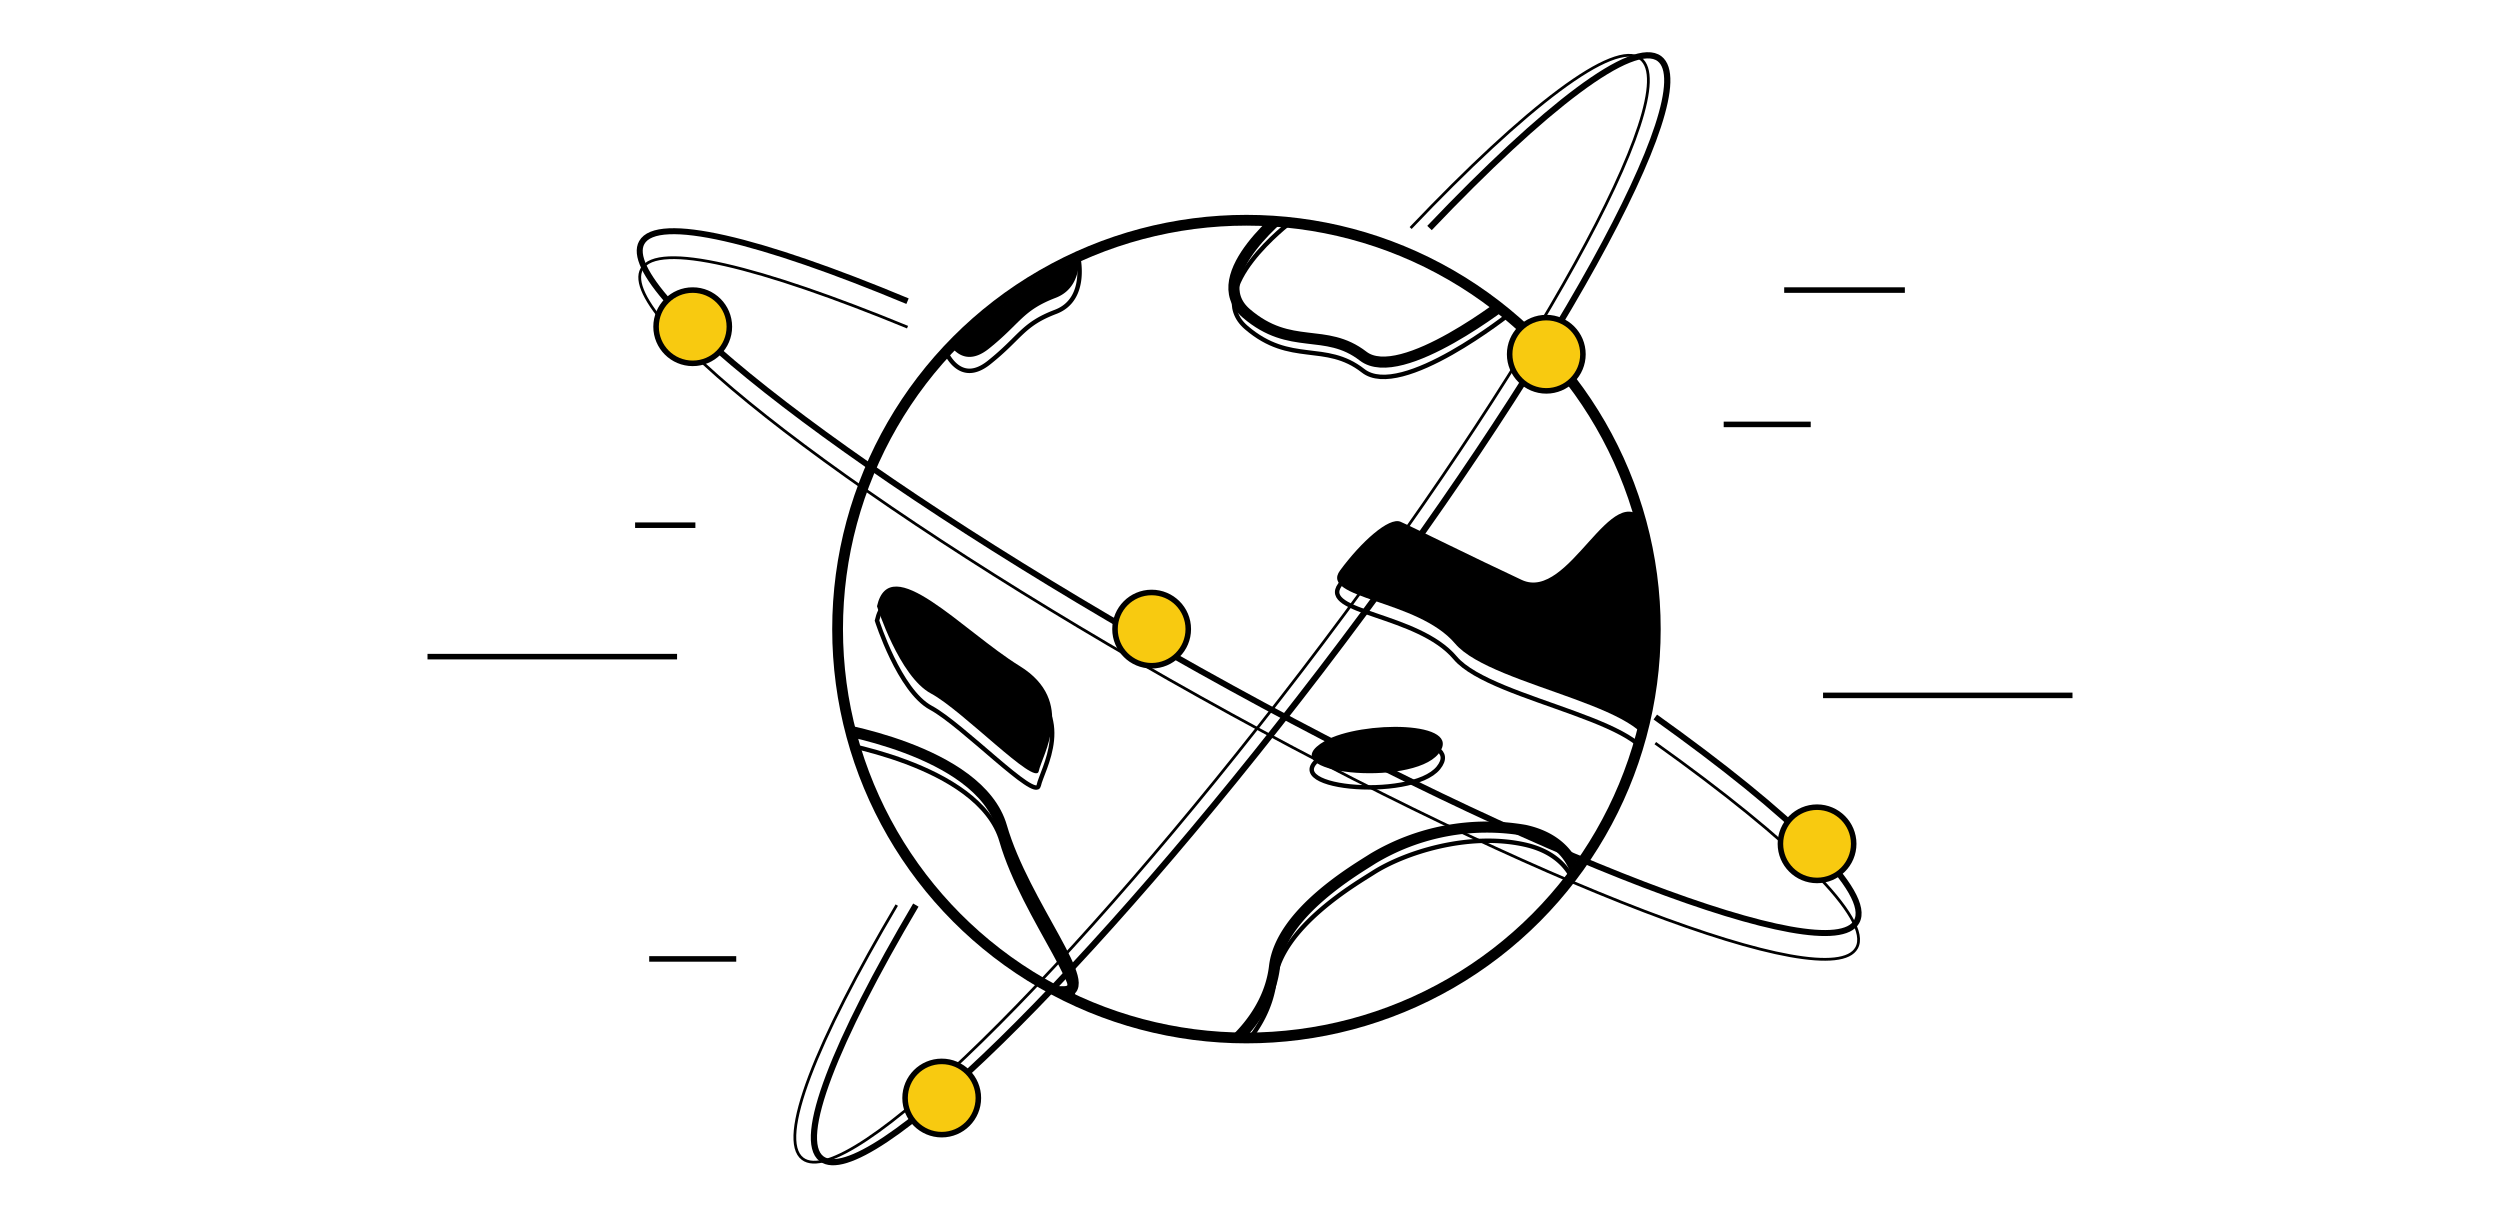 <svg id="Layer_1_copy" data-name="Layer 1 copy" xmlns="http://www.w3.org/2000/svg" xmlns:xlink="http://www.w3.org/1999/xlink" viewBox="0 0 225.2 109.62"><defs><style>.cls-1,.cls-2,.cls-3,.cls-5,.cls-6,.cls-7,.cls-8,.cls-9{fill:none;}.cls-10,.cls-2,.cls-3,.cls-5,.cls-6,.cls-7,.cls-8,.cls-9{stroke:#000;stroke-miterlimit:10;}.cls-10,.cls-2{stroke-width:0.5px;}.cls-3{stroke-width:0.97px;}.cls-4{clip-path:url(#clip-path);}.cls-6{stroke-width:0.4px;}.cls-7{stroke-width:0.54px;}.cls-8{stroke-width:0.25px;}.cls-9{stroke-width:0.56px;}.cls-10{fill:#f8ca10;}</style><clipPath id="clip-path"><circle class="cls-1" cx="112.28" cy="56.67" r="36.43"/></clipPath></defs><title>i-n</title><line class="cls-2" x1="38.51" y1="59.15" x2="60.99" y2="59.15"/><line class="cls-2" x1="164.22" y1="62.64" x2="186.69" y2="62.64"/><line class="cls-2" x1="160.72" y1="26.13" x2="171.59" y2="26.13"/><line class="cls-2" x1="57.21" y1="47.31" x2="62.64" y2="47.31"/><line class="cls-2" x1="155.27" y1="38.23" x2="163.11" y2="38.23"/><line class="cls-2" x1="58.48" y1="86.38" x2="66.32" y2="86.38"/><circle class="cls-3" cx="112.28" cy="56.67" r="36.83"/><g class="cls-4"><path d="M79,54.61s2,6.33,4.86,7.86,9.43,8.41,9.71,7S97,63.17,91.86,60,80.15,49.47,79,54.61Z"/><path class="cls-5" d="M123.66,77.35c-1.4.91-8.28,4.85-8.85,9.71S110,94.77,110,94.77A40.44,40.44,0,0,0,142.25,80.3s.26-4.36-4.88-5.5A20,20,0,0,0,123.66,77.35Z"/><path d="M119.36,66.74c3.22-1.84,12.65-1.85,10.21,1.17S114.21,69.69,119.36,66.74Z"/><path d="M148.22,47.05c-3-4.27-6.85,7.19-11.14,5.19S127.2,47.45,126.16,47s-3.56,1.82-5.45,4.39,7,2.6,10.37,6.59,19.37,5.79,17.5,10.5C148.58,68.45,153.36,54.41,148.22,47.05Z"/><path d="M85,30s1.23,3.69,4.09,1.4,3-3.42,6-4.57,1.93-5.14,1.93-5.14A25.12,25.12,0,0,0,85,30Z"/><path class="cls-5" d="M74.54,65.48s13.66,2,15.68,9S99,89.27,95.85,89.34,88.48,88,80.8,78.23,74.54,65.48,74.54,65.48Z"/><path class="cls-5" d="M116.27,18.72s-8,6.08-4,9.51,7.1,1.21,10.52,3.85,13.33-5.23,13.33-5.23S128.39,18.06,116.27,18.72Z"/><path class="cls-6" d="M79,55.9s2,6.32,4.86,7.86,9.43,8.4,9.71,7,3.43-6.28-1.71-9.42S80.15,50.76,79,55.9Z"/><path class="cls-6" d="M123.66,78.64c-1.4.9-8.28,4.86-8.85,9.71S110,96.06,110,96.06a40.51,40.51,0,0,0,32.22-14.48s.26-4.36-4.88-5.5S126.43,76.85,123.66,78.64Z"/><path class="cls-6" d="M119.36,68c3.22-1.84,12.65-1.85,10.21,1.17S114.21,71,119.36,68Z"/><path class="cls-6" d="M148.22,48.33c-3-4.26-6.85,7.19-11.14,5.2s-9.88-4.78-10.92-5.25-3.56,1.82-5.45,4.39,7,2.59,10.37,6.59,19.37,5.78,17.5,10.5C148.58,69.75,153.36,55.69,148.22,48.33Z"/><path class="cls-6" d="M85,31.26s1.23,3.68,4.09,1.4,3-3.43,6-4.57S97.09,23,97.09,23A25.12,25.12,0,0,0,85,31.26Z"/><path class="cls-6" d="M74.54,66.76s13.66,2,15.68,9S99,90.56,95.85,90.64s-7.37-1.4-15-11.13S74.54,66.76,74.54,66.76Z"/><path class="cls-6" d="M116.27,20s-8,6.08-4,9.51,7.1,1.21,10.52,3.89,13.33-5.23,13.33-5.23S128.39,19.35,116.27,20Z"/></g><path class="cls-7" d="M81.75,27.13c-13.31-5.55-22.54-7.79-23.94-5.28-2.46,4.39,20,21.63,50.28,38.55s56.74,27,59.15,22.63c1.45-2.57-5.78-9.63-18.13-18.44"/><path class="cls-8" d="M81.75,29.47C68.44,24,59.21,21.72,57.81,24.23c-2.46,4.38,20,21.64,50.28,38.55s56.74,27,59.15,22.61c1.45-2.57-5.78-9.64-18.13-18.45"/><path class="cls-9" d="M82.5,81.53C75.22,93.85,71.74,102.64,74,104.38c4,3.05,24.14-16.71,45-44s34.5-52,30.49-55.09c-2.35-1.79-10.32,4.32-20.72,15.25"/><path class="cls-8" d="M80.78,81.53C73.5,93.85,70,102.64,72.3,104.38c4,3.05,24.13-16.71,45-44s34.49-52,30.49-55.09c-2.36-1.79-10.32,4.32-20.72,15.25"/><circle class="cls-10" cx="139.29" cy="31.91" r="3.3"/><circle class="cls-10" cx="103.74" cy="56.67" r="3.3"/><circle class="cls-10" cx="62.4" cy="29.43" r="3.3"/><circle class="cls-10" cx="163.68" cy="76.01" r="3.3"/><circle class="cls-10" cx="84.83" cy="98.91" r="3.3"/></svg>